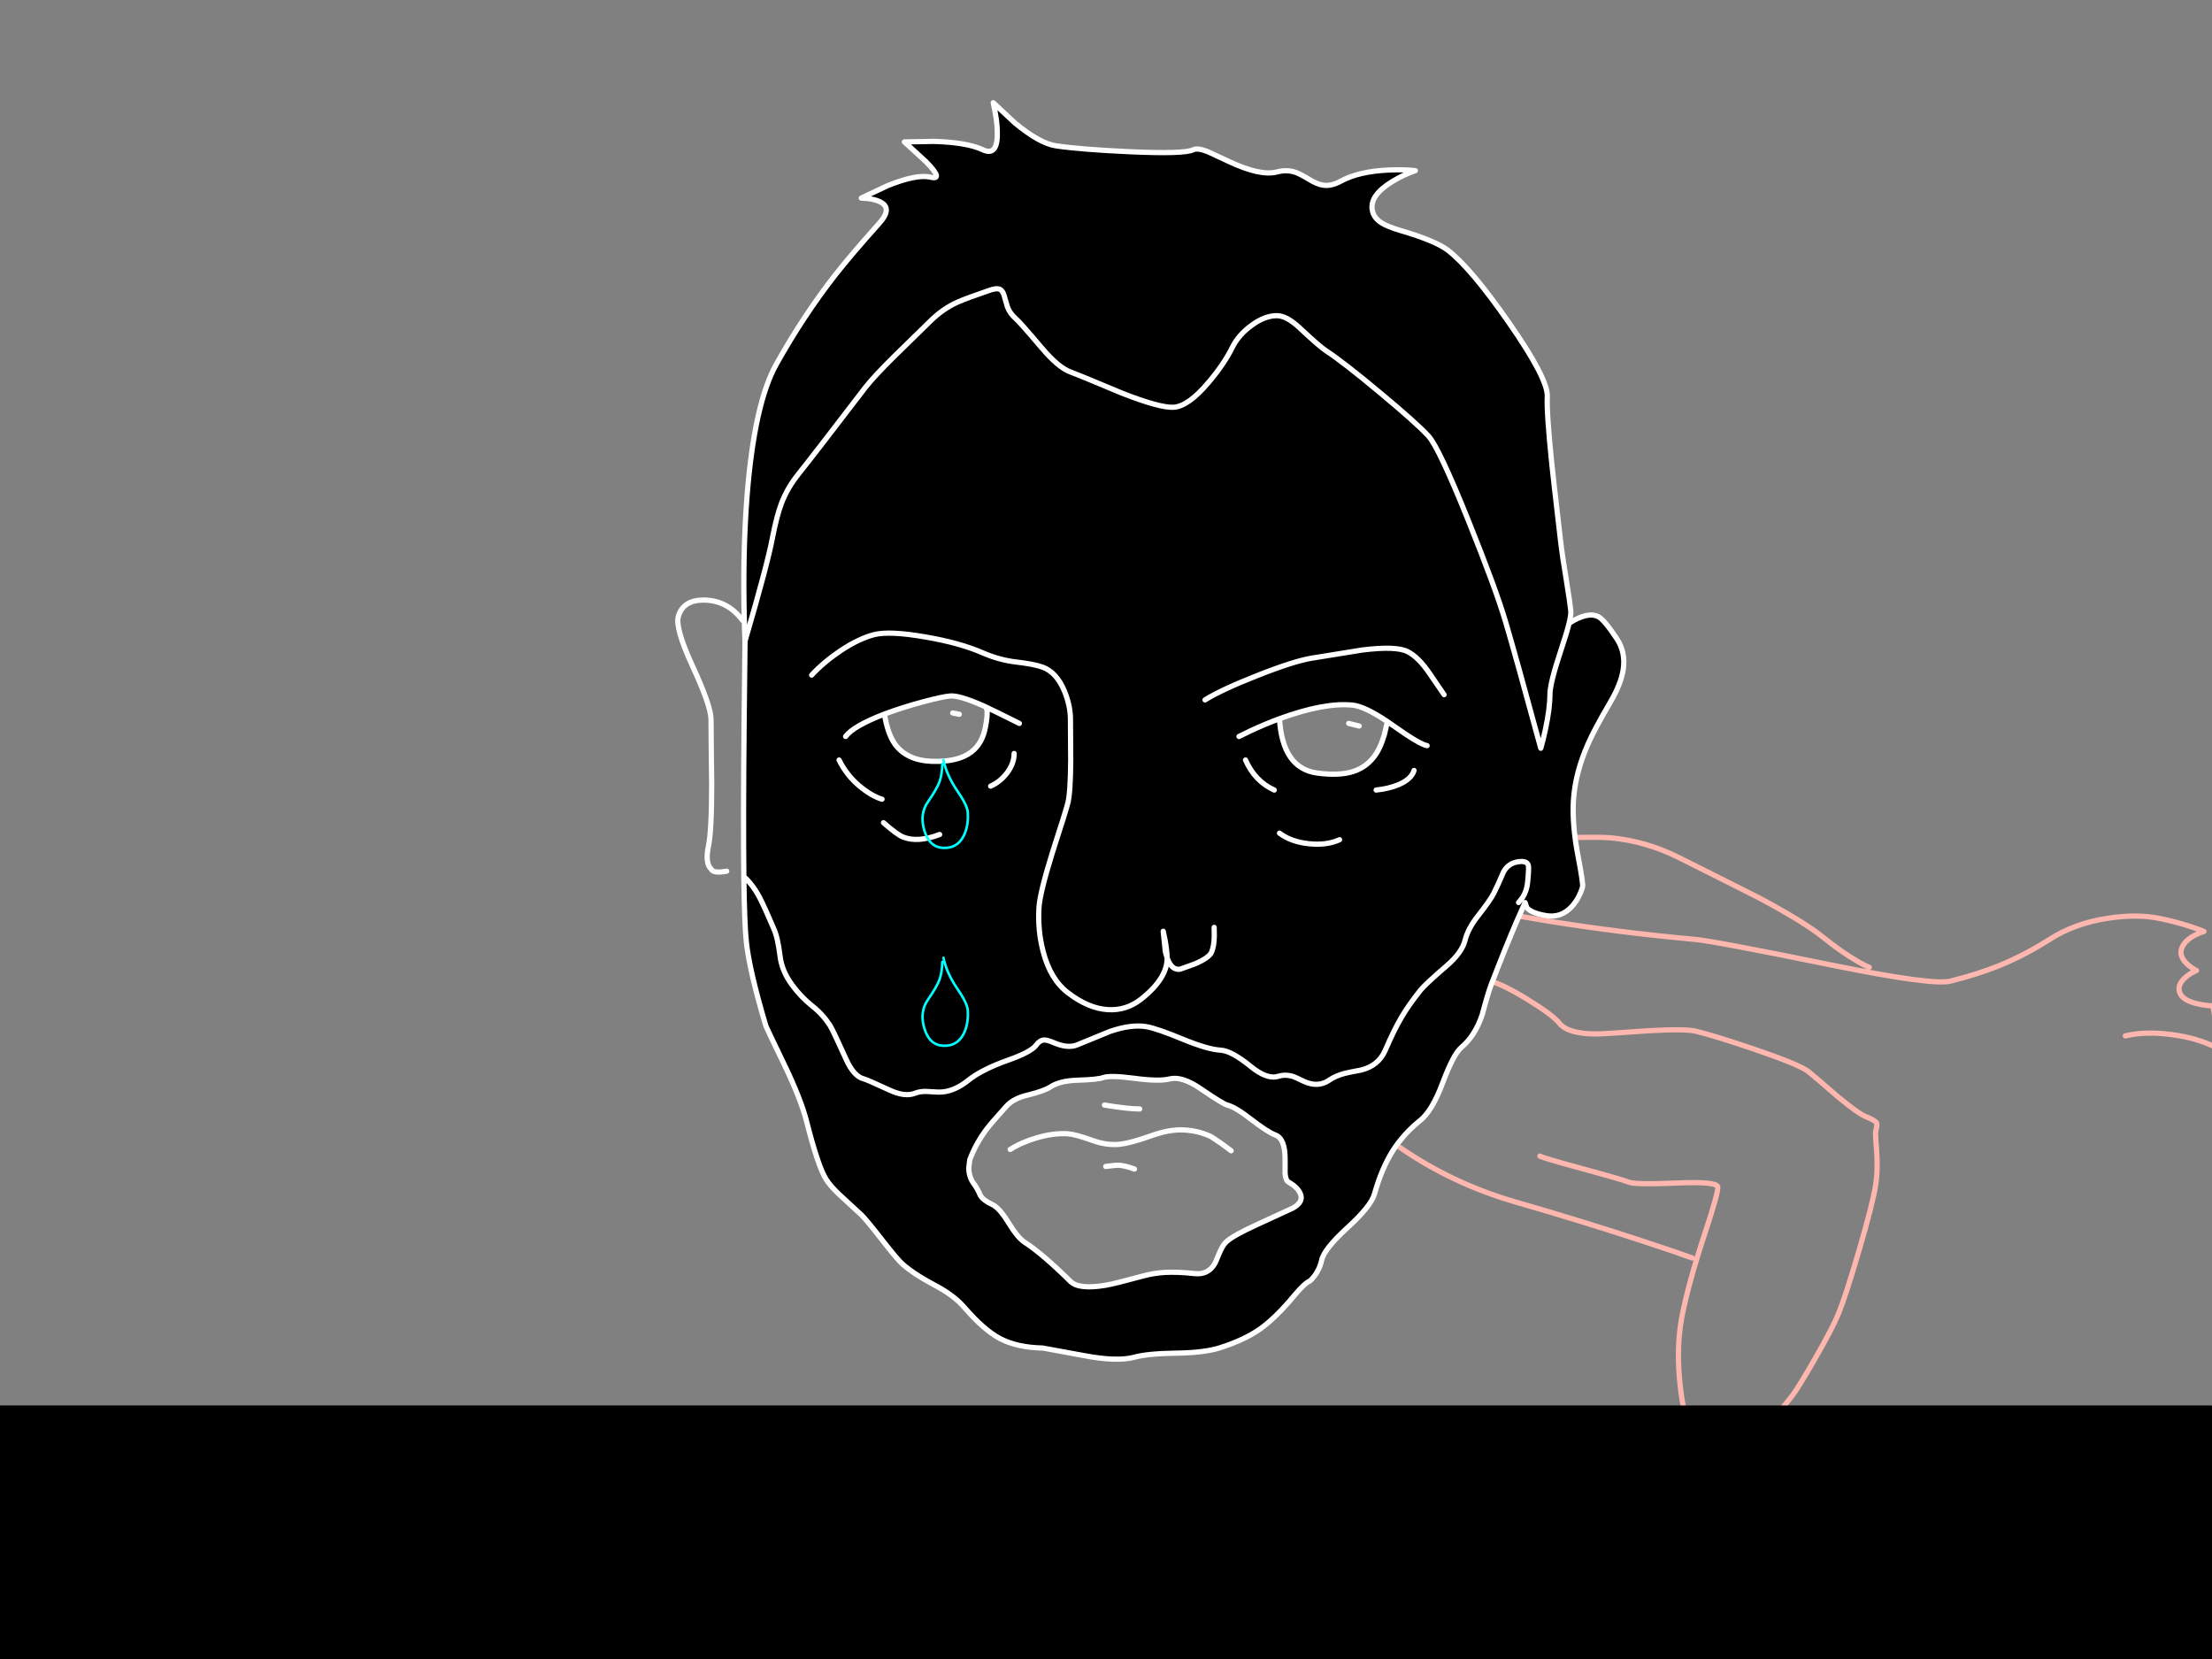 <?xml version="1.0" encoding="utf-8"?>
<svg id="EdithAnim06" image-rendering="inherit" baseProfile="basic" version="1.1" x="0px" y="0px" width="800" height="600" xmlns="http://www.w3.org/2000/svg" xmlns:xlink="http://www.w3.org/1999/xlink">
  <rect width="100%" height="100%" fill="#808080" stroke="none"/>
  <defs>
    <g id="TearGraphic" overflow="visible">
      <path id="Layer4_0_1_STROKES" stroke="#0FF" stroke-width="1" stroke-linejoin="round" stroke-linecap="round" fill="none" d="M-1.15 1.6Q-1.25 5.75 -2.25 8.6 -3.4 11.65 -6.8 16.5 -10.25 21.45 -8.25 27.95 -6.25 34.6 -.7 34.8 4.75 35 7.25 30.15 9.3 26.2 8.9 20.65 8.7 17.9 4.8 12.25 .55 6.05 -.7 0" test="TearGraphic"/>
    </g>
  </defs>
  <g id="Jean-Renof110r1" overflow="visible">
    <g id="Jean-Reno-body">
      <path id="Layer2_0_1_STROKES" stroke="#FEB7AE" stroke-width="1.89" stroke-linejoin="round" stroke-linecap="round" fill="none" d="M515.395,320.817 Q521.537,326.96 559.857,333.102 585.608,337.26 612.777,339.717 620.053,340.379 662.626,349.073 698.961,356.444 705.387,354.837 715.168,352.38 722.633,349.403 732.13,345.576 741.297,339.717 750.416,333.858 762.607,332.063 772.813,330.503 781.034,332.157 786.94,333.338 792.61,335.228 795.445,336.173 797.099,336.882 795.445,337.355 793.555,338.347 789.87,340.379 788.972,343.166 788.074,345.954 791.146,348.789 792.705,350.159 794.406,351.01 792.516,351.766 790.815,353.136 787.366,355.877 788.263,358.806 789.161,361.783 794.831,363.059 797.666,363.72 800.312,363.767 L801.352,369.815 Q802.816,376.147 805.037,377.47 807.258,378.793 812.644,376.241 815.338,375.013 817.558,373.454 L819.354,377.47 Q821.811,381.392 825.354,380.777 828.898,380.21 831.875,377.139 833.34,375.58 834.096,374.162 L837.545,375.58 Q841.231,376.761 842.412,375.58 843.593,374.399 844.538,371.091 L845.247,368.02 847.515,380.966 Q849.594,394.763 848.554,398.732 848.46,399.063 847.468,403.93 846.759,407.379 845.861,409.647 843.215,416.404 836.458,419.995 M768.655,374.635 Q776.876,372.65 788.122,374.588 804.517,377.375 813.07,388.337 816.377,392.59 823.276,401.331 829.182,409.033 832.489,415.223 841.42,431.949 837.876,449.054 834.379,465.875 825.024,481.325 820.724,488.413 812.361,498.666 809.998,501.548 801.21,508.447 790.768,516.621 778.057,524.843 742.573,547.853 710.301,557.776 L694.567,562.619 Q697.206,565.92 699.339,576.581 701.512,587.449 700.615,593.45 699.859,598.553 702.552,601.955 703.261,602.9 706.757,605.498 709.545,607.577 713.75,614.192 719.184,622.697 718.097,627.706 716.963,633.14 712.049,638.384 707.608,643.062 703.686,644.243 700.756,645.141 695.181,645.236 L690.22,645.188 696.646,646.511 Q703.875,648.827 708.175,653.693 713.75,660.025 716.018,664.466 718.664,669.569 717.152,672.593 716.113,674.72 713.325,681.146 709.876,687.099 703.45,690.076 697.449,692.864 684.361,689.792 677.793,688.044 675.005,687.335 670.28,686.154 668.485,686.296 666.122,686.485 647.553,691.21 628.747,696.029 622.18,696.691 615.281,697.4 607.012,693.903 603.138,692.108 601.579,691.493 599.027,690.407 597.846,690.548 594.066,690.737 592.129,690.974 588.774,691.446 586.27,693.383 583.435,695.557 579.56,694.612 575.875,693.714 574.93,691.257 573.843,688.469 573.937,686.816 574.079,684.5 576.347,682.752 578.426,681.146 581.734,680.579 583.387,680.342 584.616,680.39 583.718,679.35 583.104,677.98 581.875,675.239 583.198,673.775 584.663,672.168 588.49,671.365 591.703,670.703 594.302,670.94 595.436,671.034 592.885,669.239 589.719,667.018 590.758,665.978 591.987,664.75 595.153,664.844 596.617,664.892 600.208,665.506 601.437,665.695 603.421,667.112 604.839,668.152 605.878,667.632 609.186,665.978 613.627,663.899 620.431,660.734 623.125,659.836 627.377,658.418 631.63,657.473 M527.396,321.904 Q531.554,319.919 546.438,311.036 560.424,303.146 565.432,303.004 578.426,302.626 582.442,303.004 595.247,304.185 607.06,310.091 632.386,322.754 636.024,324.644 652.231,333.244 659.271,338.914 666.075,344.395 671.745,347.655 674.58,349.309 676.045,349.829 M504.716,385.928 Q504.716,381.864 505.708,376.856 507.74,366.791 512.749,362.066 523.285,352.144 536.846,354.27 542.044,355.073 552.202,361.31 561.558,367.028 564.015,370.099 565.952,372.509 570.772,373.406 574.457,374.115 579.371,373.879 582.017,373.784 595.956,372.792 609.375,372.036 613.202,372.934 619.534,374.399 634.181,379.36 650.955,385.077 654.073,387.581 656.436,389.471 664.468,396.464 671.981,402.701 674.863,403.883 678.171,405.206 678.691,406.103 679.021,406.718 678.407,408.891 678.171,409.742 678.691,416.026 679.21,422.877 678.407,428.264 677.415,434.926 672.312,452.361 667.492,468.804 664.941,475.041 662.862,480.191 656.294,491.626 650.293,502.068 648.167,504.809 646.702,506.746 643.395,510.668 L640.371,514.259 644.907,515.015 Q650.01,516.007 652.656,517.33 654.782,518.417 659.413,520.59 663.287,522.858 665.413,526.307 668.201,530.843 668.863,533.111 669.713,536.088 668.721,539.537 667.729,542.939 665.366,546.578 663.429,549.554 661.161,551.822 658.09,554.894 656.2,556.406 652.845,559.099 650.53,559.382 647.458,559.808 646.041,559.666 643.867,559.43 640.135,557.965 637.111,556.784 634.984,554.327 632.008,550.925 629.976,549.46 627.141,547.381 625.676,544.451 623.833,540.671 621.943,538.592 618.825,535.143 616.793,533.915 615.328,533.064 612.493,532.45 610.225,531.977 609.847,532.072 608.477,532.686 606.115,533.631 601.862,535.805 600.256,536.419 597.657,537.364 596.192,535.285 593.877,532.072 593.499,530.985 592.743,528.859 593.83,525.835 595.153,522.244 595.672,521.535 596.476,520.543 599.5,519.22 604.036,517.188 610.131,519.22 610.792,519.456 610.131,516.007 608.43,506.746 608.383,506.51 605.737,489.783 608.241,476.459 610.556,464.315 616.699,445.746 621.66,430.768 621.235,429.209 620.715,427.271 606.871,427.838 591.467,428.5 589.105,427.555 586.459,426.515 571.622,422.499 557.778,418.719 556.927,418.105 M484.162,396.37 Q497.392,408.702 504.811,413.947 524.561,427.98 548.659,434.879 572.284,441.683 594.538,449.006 605.642,452.645 612.021,454.96 M641.032,652.276 Q640.04,648.118 622.132,615.799 603.894,582.818 602.524,578.566 599.783,569.966 597.657,559.808 595.058,547.428 596.145,544.735 597.232,542.136 600.208,539.443 602.146,537.647 604.414,536.23 M631.346,647.551 Q630.07,648.496 628.086,649.394 624.211,651.236 620.951,651.095 617.596,650.953 611.407,648.496 606.918,646.7 604.177,645.188 603.185,644.621 602.429,642.495 601.768,640.7 600.634,640.7 599.5,640.7 597.043,642.826 594.255,645.236 593.074,645.661 591.278,646.322 587.687,645.377 584.521,644.527 582.679,643.298 581.214,642.353 580.836,640.18 580.6,638.668 580.789,635.502 580.93,633.187 582.253,631.817 582.301,631.722 585.277,629.36 586.742,628.178 588.301,627.706 589.057,627.47 589.53,627.47 M597.799,627.942 Q597.61,627.139 597.846,626.099 598.224,624.02 600.161,622.981 602.098,621.941 605.406,622.272 607.249,622.461 610.32,622.981 611.69,623.123 614.242,624.257 616.651,625.343 617.407,625.343 M631.63,664.797 Q624.495,668.53 616.699,672.31 601.201,679.964 598.082,680.39 594.964,680.815 591.609,680.673 L588.868,680.39 M694.567,562.619 L694.519,562.643 Q676.045,568.313 675.619,568.313 675.525,568.313 679.872,584.519 684.124,602.569 683.368,611.168 L681.573,630.919 Q680.203,651.331 682.423,654.875" test="Jean Reno body"/>
    </g>
    <g id="Jean-Renof19r1">
      <g id="JeanRenoFace">
        <path fill="#000" stroke="none" d="M452.535,117.759 Q447.952,121.113 445.731,125.555 442.613,131.839 437.037,138.36 429.761,146.959 424.469,147.29 419.508,147.573 405.663,142.14 390.969,135.95 387.141,134.532 382.7,132.879 376.652,125.696 368.808,116.435 367.249,115.112 365.312,113.459 364.32,110.907 363.516,108.072 363.186,106.986 362.619,105.048 361.579,104.623 360.303,104.056 357.327,105.19 349.672,107.789 346.365,109.254 340.883,111.663 336.064,116.53 327.795,124.61 323.59,128.72 316.077,136.139 312.912,140.202 294.484,164.3 288.814,171.387 284.798,176.396 282.672,181.924 280.923,186.46 279.364,194.54 277.474,204.462 269.442,231.867 L269.111,262.155 Q268.782,296.356 269.016,317.012 272.607,320.272 275.112,325.375 276.671,328.446 279.837,335.864 281.254,338.888 282.105,345.692 282.719,351.126 286.452,356.182 289.712,360.624 293.823,363.884 297.508,366.766 300.154,370.83 301.146,372.341 305.966,383.02 308.801,389.351 312.439,390.202 313.479,390.438 321.653,394.218 327.228,396.817 330.867,395.4 332.757,394.643 335.166,394.738 336.537,394.785 339.324,394.974 344.711,395.116 350.239,390.674 355.059,386.8 364.65,383.398 372.966,380.468 374.809,377.917 376.085,376.169 377.691,376.121 378.778,376.121 380.904,377.019 386.102,379.287 389.504,377.917 393.048,376.499 401.505,373.003 409.113,370.404 414.546,371.302 418.326,371.916 428.013,375.932 436.895,379.571 441.479,379.807 445.4,380.043 452.252,385.619 458.253,390.533 462.269,389.257 464.726,388.501 467.277,389.21 468.317,389.493 471.482,391.052 476.633,393.462 480.696,390.674 483.106,389.021 486.461,388.17 488.398,387.698 492.083,387.036 498.557,385.524 501.014,379.807 504.179,372.436 506.873,367.9 509.472,363.458 513.771,358.072 515.378,356.04 523.221,349.283 528.75,344.511 529.836,340.117 530.923,335.817 534.514,331.281 539.05,325.47 540.231,323.107 541.885,319.799 543.775,315.311 545.429,312.334 548.736,311.72 552.233,311.105 552.752,312.995 552.989,313.799 552.516,318.855 552.233,322.115 550.674,324.572 L549.209,326.415 550.674,324.572 Q552.233,322.115 552.516,318.855 552.989,313.799 552.752,312.995 552.233,311.105 548.736,311.72 545.429,312.334 543.775,315.311 541.885,319.799 540.231,323.107 539.05,325.47 534.514,331.281 530.923,335.817 529.836,340.117 528.75,344.511 523.221,349.283 515.378,356.04 513.771,358.072 509.472,363.458 506.873,367.9 504.179,372.436 501.014,379.807 498.557,385.524 492.083,387.036 488.398,387.698 486.461,388.17 483.106,389.021 480.696,390.674 476.633,393.462 471.482,391.052 468.317,389.493 467.277,389.21 464.726,388.501 462.269,389.257 458.253,390.533 452.252,385.619 445.4,380.043 441.479,379.807 436.895,379.571 428.013,375.932 418.326,371.916 414.546,371.302 409.113,370.404 401.505,373.003 393.048,376.499 389.504,377.917 386.102,379.287 380.904,377.019 378.778,376.121 377.691,376.121 376.085,376.169 374.809,377.917 372.966,380.468 364.65,383.398 355.059,386.8 350.239,390.674 344.711,395.116 339.324,394.974 336.537,394.785 335.166,394.738 332.757,394.643 330.867,395.4 327.228,396.817 321.653,394.218 313.479,390.438 312.439,390.202 308.801,389.351 305.966,383.02 301.146,372.341 300.154,370.83 297.508,366.766 293.823,363.884 289.712,360.624 286.452,356.182 282.719,351.126 282.105,345.692 281.254,338.888 279.837,335.864 276.671,328.446 275.112,325.375 272.607,320.272 269.016,317.012 269.015,317.13 269.016,317.248 269.253,334.4 269.914,340.59 270.386,345.315 272.182,353.205 274.119,361.474 277.001,371.066 277.238,371.775 283.569,384.863 289.617,397.431 291.649,405.322 295.902,422.049 298.784,426.537 300.343,428.994 303.509,431.971 305.541,433.908 311.494,439.342 313.101,440.854 318.865,448.225 324.535,455.501 326.236,457.013 330.394,460.746 338.238,464.904 344.994,468.448 348.822,472.89 355.767,480.922 361.532,484.04 367.769,487.348 377.172,487.537 377.361,487.537 392.055,490.278 404.057,492.545 410.294,490.845 415.113,489.521 425.556,489.38 435.573,489.238 441.195,487.442 449.842,484.702 455.465,480.827 461.465,476.622 468.411,468.165 471.955,464 473.798,463.25 477.058,460.132 478.003,455.738 478.854,451.769 487.264,444.067 495.864,436.223 497.092,431.829 499.643,422.71 503.66,416.284 507.582,410.094 513.63,405.227 517.977,401.778 521.804,391.525 525.678,381.225 528.513,378.815 533.427,374.704 536.026,367.097 538.2,358.97 539.286,356.182 544.626,342.29 548.642,332.982 L551.571,326.415 552.186,328.257 Q553.839,330.242 559.131,331.14 564.66,332.085 568.581,327.737 571.18,324.808 572.361,320.744 572.645,319.705 570.708,309.546 568.534,298.206 569.054,289.512 569.668,279.637 574.299,269.148 576.614,263.808 582.331,254.075 586.253,247.413 587.056,242.168 588.001,235.884 584.694,230.922 580.205,224.166 578.126,223.079 574.299,221.047 567.495,225.394 566.597,229.032 564.518,235.222 560.549,247.129 560.549,251.24 560.549,256.248 558.895,263.95 558.092,267.777 557.241,270.612 548.264,237.537 544.484,224.78 540.987,213.015 531.254,188.775 520.434,161.843 516.606,157.685 512.307,153.007 499.077,141.998 485.705,130.847 479.751,126.972 477.2,125.319 470.065,118.609 465.34,114.167 461.796,114.167 457.355,114.167 452.535,117.759 M517.079,243.633 Q522.229,251.193 522.276,251.24 522.229,251.193 517.079,243.633 513.015,237.632 509.046,235.647 504.841,233.568 492.698,235.08 479.042,237.301 474.554,238.01 468.033,239.049 454.662,244.341 441.715,249.444 435.809,253.13 441.715,249.444 454.662,244.341 468.033,239.049 474.554,238.01 479.042,237.301 492.698,235.08 504.841,233.568 509.046,235.647 513.015,237.632 517.079,243.633 M501.77,260.973 L500.683,265.698 Q499.124,270.99 496.761,273.92 493.785,277.653 489.249,279.07 484.24,280.629 476.444,279.59 463.828,277.936 462.741,259.934 457.567,261.856 452.346,264.281 L448.094,266.36 452.346,264.281 Q457.567,261.856 462.741,259.934 462.812,259.912 462.883,259.886 479.09,253.98 489.201,255.02 493.596,255.484 501.77,260.973 502.735,261.623 503.754,262.344 513.535,269.289 516.134,269.667 513.535,269.289 503.754,262.344 502.735,261.623 501.77,260.973 M505.786,283.795 Q510.464,281.81 511.409,278.645 510.464,281.81 505.786,283.795 502.242,285.26 497.706,285.732 502.242,285.26 505.786,283.795 M473.42,305.152 Q479.846,305.814 484.476,303.687 479.846,305.814 473.42,305.152 466.947,304.49 462.741,301.325 466.947,304.49 473.42,305.152 M450.456,274.865 Q453.858,282.566 460.851,285.732 453.858,282.566 450.456,274.865 M439.164,338.652 L439.116,335.392 439.164,338.652 Q439.069,342.29 438.171,344.369 437.274,346.448 431.982,348.669 L426.831,350.512 Q423.713,351.032 422.106,346.401 422.106,346.59 422.106,346.732 422.106,350.087 419.886,353.725 417.429,357.647 412.656,361.38 407.412,365.49 400.844,365.16 393.662,364.781 386.196,359.017 379.865,354.15 377.266,344.133 375.282,336.62 375.754,328.304 376.037,323.107 380.621,308.318 385.488,293.292 386.196,290.457 387.141,286.914 387.236,275.006 387.141,262.58 387.141,260.217 387.141,255.303 385.015,250.059 382.18,243.207 377.172,241.317 374.1,240.183 367.532,239.427 361.437,238.719 355.437,236.12 347.121,232.481 334.599,230.355 321.795,228.135 316.219,229.505 310.785,230.875 304.17,235.222 298.028,239.333 293.539,244.152 298.028,239.333 304.17,235.222 310.785,230.875 316.219,229.505 321.795,228.135 334.599,230.355 347.121,232.481 355.437,236.12 361.437,238.719 367.532,239.427 374.1,240.183 377.172,241.317 382.18,243.207 385.015,250.059 387.141,255.303 387.141,260.217 387.141,262.58 387.236,275.006 387.141,286.914 386.196,290.457 385.488,293.292 380.621,308.318 376.037,323.107 375.754,328.304 375.282,336.62 377.266,344.133 379.865,354.15 386.196,359.017 393.662,364.781 400.844,365.16 407.412,365.49 412.656,361.38 417.429,357.647 419.886,353.725 422.106,350.087 422.106,346.732 422.106,346.59 422.106,346.401 421.728,345.362 421.445,344.039 L420.689,336.809 421.398,340.164 Q422.059,343.85 422.106,346.401 423.713,351.032 426.831,350.512 L431.982,348.669 Q437.274,346.448 438.171,344.369 439.069,342.29 439.164,338.652 M443.841,399.652 Q446.818,400.408 452.393,404.755 458.442,409.433 461.324,410.52 464.773,411.843 464.773,419.213 464.773,424.033 464.773,424.411 464.962,426.915 466.049,427.53 469.356,429.42 470.301,431.735 471.577,434.759 467.466,436.98 466.758,437.357 454.52,442.933 445.637,446.996 443.369,449.265 442.235,450.398 441.195,452.761 L439.494,456.73 Q437.132,461.171 432.029,460.605 425.886,459.943 421.35,460.179 417.239,460.415 413.129,461.549 403.254,464.243 399.993,464.81 390.165,466.463 387.141,463.439 376.888,453.328 370.557,449.265 368.1,447.705 364.65,442.083 361.437,436.79 358.744,435.562 355.626,434.145 354.539,432.302 353.547,429.892 352.129,428.002 350.381,425.64 350.381,422.332 L350.712,419.497 Q352.885,413.638 356.807,408.393 358.555,406.078 363.942,400.124 366.54,397.242 371.643,396.061 377.644,394.596 380.007,393.037 383.22,390.911 389.645,390.674 397.064,390.438 398.954,389.73 401.458,388.832 410.105,389.966 419.177,391.194 423.051,390.202 427.446,389.115 434.155,393.698 442.329,399.274 443.841,399.652 M368.667,261.635 Q359.755,257.178 356.523,255.681 L356.948,256.768 Q357.232,258.753 356.382,263.052 355.248,268.959 351.326,271.935 346.506,275.668 337.009,275.337 327.984,275.006 323.684,269.148 321.039,265.415 319.857,258.233 308.618,262.588 305.824,266.36 308.618,262.588 319.857,258.233 320.02,258.203 320.188,258.138 326.661,255.729 334.316,253.697 340.931,251.949 343.624,251.712 346.979,251.429 355.626,255.256 356.004,255.424 356.523,255.681 359.755,257.178 368.667,261.635 M364.131,279.637 Q366.777,276.188 366.777,272.502 366.777,276.188 364.131,279.637 361.674,282.803 358.272,284.315 361.674,282.803 364.131,279.637 M310.833,284.268 Q315.274,287.953 319,289.04 315.274,287.953 310.833,284.268 306.202,280.393 303.462,274.865 306.202,280.393 310.833,284.268 M319.527,297.545 Q324.441,301.845 326.52,302.695 331.906,304.869 339.844,301.797 331.906,304.869 326.52,302.695 324.441,301.845 319.527,297.545 M506.636,83.408 Q501.817,81.99 499.691,80.62 496.761,78.825 496.289,75.895 495.391,70.603 503.565,65.642 507.629,63.137 511.881,61.72 507.77,61.248 502.337,61.484 491.469,61.956 484.949,65.5 481.452,67.437 478.476,66.965 476.491,66.681 473.561,64.933 470.112,62.854 468.553,62.334 465.387,61.248 461.796,62.192 455.796,63.752 444.361,58.365 437.652,55.2 436.754,54.822 433.116,53.404 431.556,54.16 428.391,55.766 408.498,54.869 390.921,54.066 381.897,52.743 375.943,51.845 367.013,44.427 L359.217,37.15 359.878,40.41 Q360.587,44.238 360.681,47.262 361.059,56.806 355.437,54.16 349.814,51.514 337.907,51.136 L327.087,51.325 334.836,58.412 Q341.545,65.264 336.537,64.082 331.528,62.901 320.991,67.154 L311.494,71.643 313.668,71.784 Q316.172,72.068 317.826,72.777 323.118,74.997 318.109,80.62 307.478,92.527 302.091,99.426 290.562,114.215 280.782,131.697 272.844,145.872 270.198,179.184 268.544,200.304 269.205,224.638 269.3,229.174 269.442,231.867 277.474,204.462 279.364,194.54 280.923,186.46 282.672,181.924 284.798,176.396 288.814,171.387 294.484,164.3 312.912,140.202 316.077,136.139 323.59,128.72 327.795,124.61 336.064,116.53 340.883,111.663 346.365,109.254 349.672,107.789 357.327,105.19 360.303,104.056 361.579,104.623 362.619,105.048 363.186,106.986 363.516,108.072 364.32,110.907 365.312,113.459 367.249,115.112 368.808,116.435 376.652,125.696 382.7,132.879 387.141,134.532 390.969,135.95 405.663,142.14 419.508,147.573 424.469,147.29 429.761,146.959 437.037,138.36 442.613,131.839 445.731,125.555 447.952,121.113 452.535,117.759 457.355,114.167 461.796,114.167 465.34,114.167 470.065,118.609 477.2,125.319 479.751,126.972 485.705,130.847 499.077,141.998 512.307,153.007 516.606,157.685 520.434,161.843 531.254,188.775 540.987,213.015 544.484,224.78 548.264,237.537 557.241,270.612 558.092,267.777 558.895,263.95 560.549,256.248 560.549,251.24 560.549,247.129 564.518,235.222 566.597,229.032 567.495,225.394 568.203,222.276 568.109,221 567.873,218.401 566.597,210.51 565.085,201.533 564.329,195.012 561.636,171.813 561.257,168.033 559.32,149.227 559.604,143.51 559.935,137.084 545.712,116.672 532.01,96.968 523.694,90.542 519.299,87.141 506.636,83.408Z" test="JeanRenoFace" vector-effect="non-scaling-stroke" stroke-width="1"/>
        <path id="Layer3_0_1_STROKES" stroke="#FFF" stroke-width="1.89" stroke-linejoin="round" stroke-linecap="round" fill="none" d="M269.442,231.867 Q269.3,229.174 269.205,224.638 268.544,200.304 270.198,179.184 272.844,145.872 280.782,131.697 290.562,114.215 302.091,99.426 307.478,92.527 318.109,80.62 323.118,74.997 317.826,72.777 316.172,72.068 313.668,71.784 L311.494,71.643 320.991,67.154 Q331.528,62.901 336.537,64.082 341.545,65.264 334.836,58.412 L327.087,51.325 337.907,51.136 Q349.814,51.514 355.437,54.16 361.059,56.806 360.681,47.262 360.587,44.238 359.878,40.41 L359.217,37.15 367.013,44.427 Q375.943,51.845 381.897,52.743 390.921,54.066 408.498,54.869 428.391,55.766 431.556,54.16 433.116,53.404 436.754,54.822 437.652,55.2 444.361,58.365 455.796,63.752 461.796,62.192 465.387,61.248 468.553,62.334 470.112,62.854 473.561,64.933 476.491,66.681 478.476,66.965 481.452,67.437 484.949,65.5 491.469,61.956 502.337,61.484 507.77,61.248 511.881,61.72 507.629,63.137 503.565,65.642 495.391,70.603 496.289,75.895 496.761,78.825 499.691,80.62 501.817,81.99 506.636,83.408 519.299,87.141 523.694,90.542 532.01,96.968 545.712,116.672 559.935,137.084 559.604,143.51 559.32,149.227 561.257,168.033 561.636,171.813 564.329,195.012 565.085,201.533 566.597,210.51 567.873,218.401 568.109,221 568.203,222.276 567.495,225.394 574.299,221.047 578.126,223.079 580.205,224.166 584.694,230.922 588.001,235.884 587.056,242.168 586.253,247.413 582.331,254.075 576.614,263.808 574.299,269.148 569.668,279.637 569.054,289.512 568.534,298.206 570.708,309.546 572.645,319.705 572.361,320.744 571.18,324.808 568.581,327.737 564.66,332.085 559.131,331.14 553.839,330.242 552.186,328.257 L551.571,326.415 548.642,332.982 Q544.626,342.29 539.286,356.182 538.2,358.97 536.026,367.097 533.427,374.704 528.513,378.815 525.678,381.225 521.804,391.525 517.977,401.778 513.63,405.227 507.582,410.094 503.66,416.284 499.643,422.71 497.092,431.829 495.864,436.223 487.264,444.067 478.854,451.769 478.003,455.738 477.058,460.132 473.798,463.25 471.955,464 468.411,468.165 461.465,476.622 455.465,480.827 449.842,484.702 441.195,487.442 435.573,489.238 425.556,489.38 415.113,489.521 410.294,490.845 404.057,492.545 392.055,490.278 377.361,487.537 377.172,487.537 367.769,487.348 361.532,484.04 355.767,480.922 348.822,472.89 344.994,468.448 338.238,464.904 330.394,460.746 326.236,457.013 324.535,455.501 318.865,448.225 313.101,440.854 311.494,439.342 305.541,433.908 303.509,431.971 300.343,428.994 298.784,426.537 295.902,422.049 291.649,405.322 289.617,397.431 283.569,384.863 277.238,371.775 277.001,371.066 274.119,361.474 272.182,353.205 270.386,345.315 269.914,340.59 269.253,334.4 269.016,317.248 269.015,317.13 269.016,317.012 268.782,296.356 269.111,262.155 L269.442,231.867 Q277.474,204.462 279.364,194.54 280.923,186.46 282.672,181.924 284.798,176.396 288.814,171.387 294.484,164.3 312.912,140.202 316.077,136.139 323.59,128.72 327.795,124.61 336.064,116.53 340.883,111.663 346.365,109.254 349.672,107.789 357.327,105.19 360.303,104.056 361.579,104.623 362.619,105.048 363.186,106.986 363.516,108.072 364.32,110.907 365.312,113.459 367.249,115.112 368.808,116.435 376.652,125.696 382.7,132.879 387.141,134.532 390.969,135.95 405.663,142.14 419.508,147.573 424.469,147.29 429.761,146.959 437.037,138.36 442.613,131.839 445.731,125.555 447.952,121.113 452.535,117.759 457.355,114.167 461.796,114.167 465.34,114.167 470.065,118.609 477.2,125.319 479.751,126.972 485.705,130.847 499.077,141.998 512.307,153.007 516.606,157.685 520.434,161.843 531.254,188.775 540.987,213.015 544.484,224.78 548.264,237.537 557.241,270.612 558.092,267.777 558.895,263.95 560.549,256.248 560.549,251.24 560.549,247.129 564.518,235.222 566.597,229.032 567.495,225.394 M435.809,253.13 Q441.715,249.444 454.662,244.341 468.033,239.049 474.554,238.01 479.042,237.301 492.698,235.08 504.841,233.568 509.046,235.647 513.015,237.632 517.079,243.633 522.229,251.193 522.276,251.24 M462.741,259.934 Q463.828,277.936 476.444,279.59 484.24,280.629 489.249,279.07 493.785,277.653 496.761,273.92 499.124,270.99 500.683,265.698 L501.77,260.973 Q493.596,255.484 489.201,255.02 479.09,253.98 462.883,259.886 462.812,259.912 462.741,259.934 457.567,261.856 452.346,264.281 L448.094,266.36 M501.77,260.973 Q502.735,261.623 503.754,262.344 513.535,269.289 516.134,269.667 M497.706,285.732 Q502.242,285.26 505.786,283.795 510.464,281.81 511.409,278.645 M269.016,317.012 Q272.607,320.272 275.112,325.375 276.671,328.446 279.837,335.864 281.254,338.888 282.105,345.692 282.719,351.126 286.452,356.182 289.712,360.624 293.823,363.884 297.508,366.766 300.154,370.83 301.146,372.341 305.966,383.02 308.801,389.351 312.439,390.202 313.479,390.438 321.653,394.218 327.228,396.817 330.867,395.4 332.757,394.643 335.166,394.738 336.537,394.785 339.324,394.974 344.711,395.116 350.239,390.674 355.059,386.8 364.65,383.398 372.966,380.468 374.809,377.917 376.085,376.169 377.691,376.121 378.778,376.121 380.904,377.019 386.102,379.287 389.504,377.917 393.048,376.499 401.505,373.003 409.113,370.404 414.546,371.302 418.326,371.916 428.013,375.932 436.895,379.571 441.479,379.807 445.4,380.043 452.252,385.619 458.253,390.533 462.269,389.257 464.726,388.501 467.277,389.21 468.317,389.493 471.482,391.052 476.633,393.462 480.696,390.674 483.106,389.021 486.461,388.17 488.398,387.698 492.083,387.036 498.557,385.524 501.014,379.807 504.179,372.436 506.873,367.9 509.472,363.458 513.771,358.072 515.378,356.04 523.221,349.283 528.75,344.511 529.836,340.117 530.923,335.817 534.514,331.281 539.05,325.47 540.231,323.107 541.885,319.799 543.775,315.311 545.429,312.334 548.736,311.72 552.233,311.105 552.752,312.995 552.989,313.799 552.516,318.855 552.233,322.115 550.674,324.572 L549.209,326.415 M487.784,261.635 L491.564,262.58 M462.741,301.325 Q466.947,304.49 473.42,305.152 479.846,305.814 484.476,303.687 M450.456,274.865 Q453.858,282.566 460.851,285.732 M422.106,346.401 Q423.713,351.032 426.831,350.512 L431.982,348.669 Q437.274,346.448 438.171,344.369 439.069,342.29 439.164,338.652 L439.116,335.392 M422.106,346.401 Q422.059,343.85 421.398,340.164 L420.689,336.809 421.445,344.039 Q421.728,345.362 422.106,346.401 422.106,346.59 422.106,346.732 422.106,350.087 419.886,353.725 417.429,357.647 412.656,361.38 407.412,365.49 400.844,365.16 393.662,364.781 386.196,359.017 379.865,354.15 377.266,344.133 375.282,336.62 375.754,328.304 376.037,323.107 380.621,308.318 385.488,293.292 386.196,290.457 387.141,286.914 387.236,275.006 387.141,262.58 387.141,260.217 387.141,255.303 385.015,250.059 382.18,243.207 377.172,241.317 374.1,240.183 367.532,239.427 361.437,238.719 355.437,236.12 347.121,232.481 334.599,230.355 321.795,228.135 316.219,229.505 310.785,230.875 304.17,235.222 298.028,239.333 293.539,244.152 M365.359,415.717 Q369.517,413.071 375.093,411.465 381.141,409.716 386.196,410.047 388.937,410.236 395.126,412.457 400.324,414.347 405.096,413.827 408.876,413.402 415.964,410.898 422.248,408.63 426.831,408.63 432.69,408.63 437.84,410.992 441,412.929 445.259,416.189 M350.712,419.497 Q352.885,413.638 356.807,408.393 358.555,406.078 363.942,400.124 366.54,397.242 371.643,396.061 377.644,394.596 380.007,393.037 383.22,390.911 389.645,390.674 397.064,390.438 398.954,389.73 401.458,388.832 410.105,389.966 419.177,391.194 423.051,390.202 427.446,389.115 434.155,393.698 442.329,399.274 443.841,399.652 446.818,400.408 452.393,404.755 458.442,409.433 461.324,410.52 464.773,411.843 464.773,419.213 464.773,424.033 464.773,424.411 464.962,426.915 466.049,427.53 469.356,429.42 470.301,431.735 471.577,434.759 467.466,436.98 466.758,437.357 454.52,442.933 445.637,446.996 443.369,449.265 442.235,450.398 441.195,452.761 L439.494,456.73 Q437.132,461.171 432.029,460.605 425.886,459.943 421.35,460.179 417.239,460.415 413.129,461.549 403.254,464.243 399.993,464.81 390.165,466.463 387.141,463.439 376.888,453.328 370.557,449.265 368.1,447.705 364.65,442.083 361.437,436.79 358.744,435.562 355.626,434.145 354.539,432.302 353.547,429.892 352.129,428.002 350.381,425.64 350.381,422.332 L350.712,419.497Z M268.496,224.307 Q263.299,217.361 255.172,217.031 247.14,216.747 245.344,222.89 244.116,227.095 250.353,240.656 257.157,255.351 257.157,260.217 257.157,265.415 257.393,283.653 257.393,300.427 256.212,306.05 254.936,312.192 257.204,314.319 258,315.972 262.827,315.075 M368.667,261.635 Q359.755,257.178 356.547,255.681 L356.948,256.768 Q357.232,258.753 356.382,263.052 355.248,268.959 351.326,271.935 346.506,275.668 337.009,275.337 327.984,275.006 323.684,269.148 321.039,265.415 319.857,258.256 308.618,262.588 305.824,266.36 M356.547,255.681 Q356.004,255.424 355.626,255.256 346.979,251.429 343.624,251.712 340.931,251.949 334.316,253.697 326.661,255.729 320.188,258.138 320.02,258.203 319.857,258.256 M344.569,257.855 L346.932,258.327 M358.272,284.315 Q361.674,282.803 364.131,279.637 366.777,276.188 366.777,272.502 M303.462,274.865 Q306.202,280.393 310.833,284.268 315.274,287.953 319,289.04 M319.527,297.545 Q324.441,301.845 326.52,302.695 331.906,304.869 339.844,301.797 M399.426,399.652 Q407.931,401.07 412.184,401.07 M399.899,421.859 Q403.537,421.387 404.577,421.434 406.797,421.529 410.294,422.804" test="JeanRenoFace"/>
      </g>
      <g id="TearAnimf19r1">
        <use xlink:href="#TearGraphic" transform="matrix(.914 0 0 .914 341.85 346.4)"/>
      </g>
      <g id="TearAnimf4r1">
        <use xlink:href="#TearGraphic" transform="matrix(.914 0 0 .914 341.85 274.85)"/>
      </g>
    </g>
    <g id="BlackMaskRect">
      <path fill="#000" stroke="none" d="M823.45,613.6 L823.45,508.3 -23.6,508.3 -23.6,613.6 823.45,613.6Z" test="BlackMaskRect"/>
    </g>
  </g>
</svg>